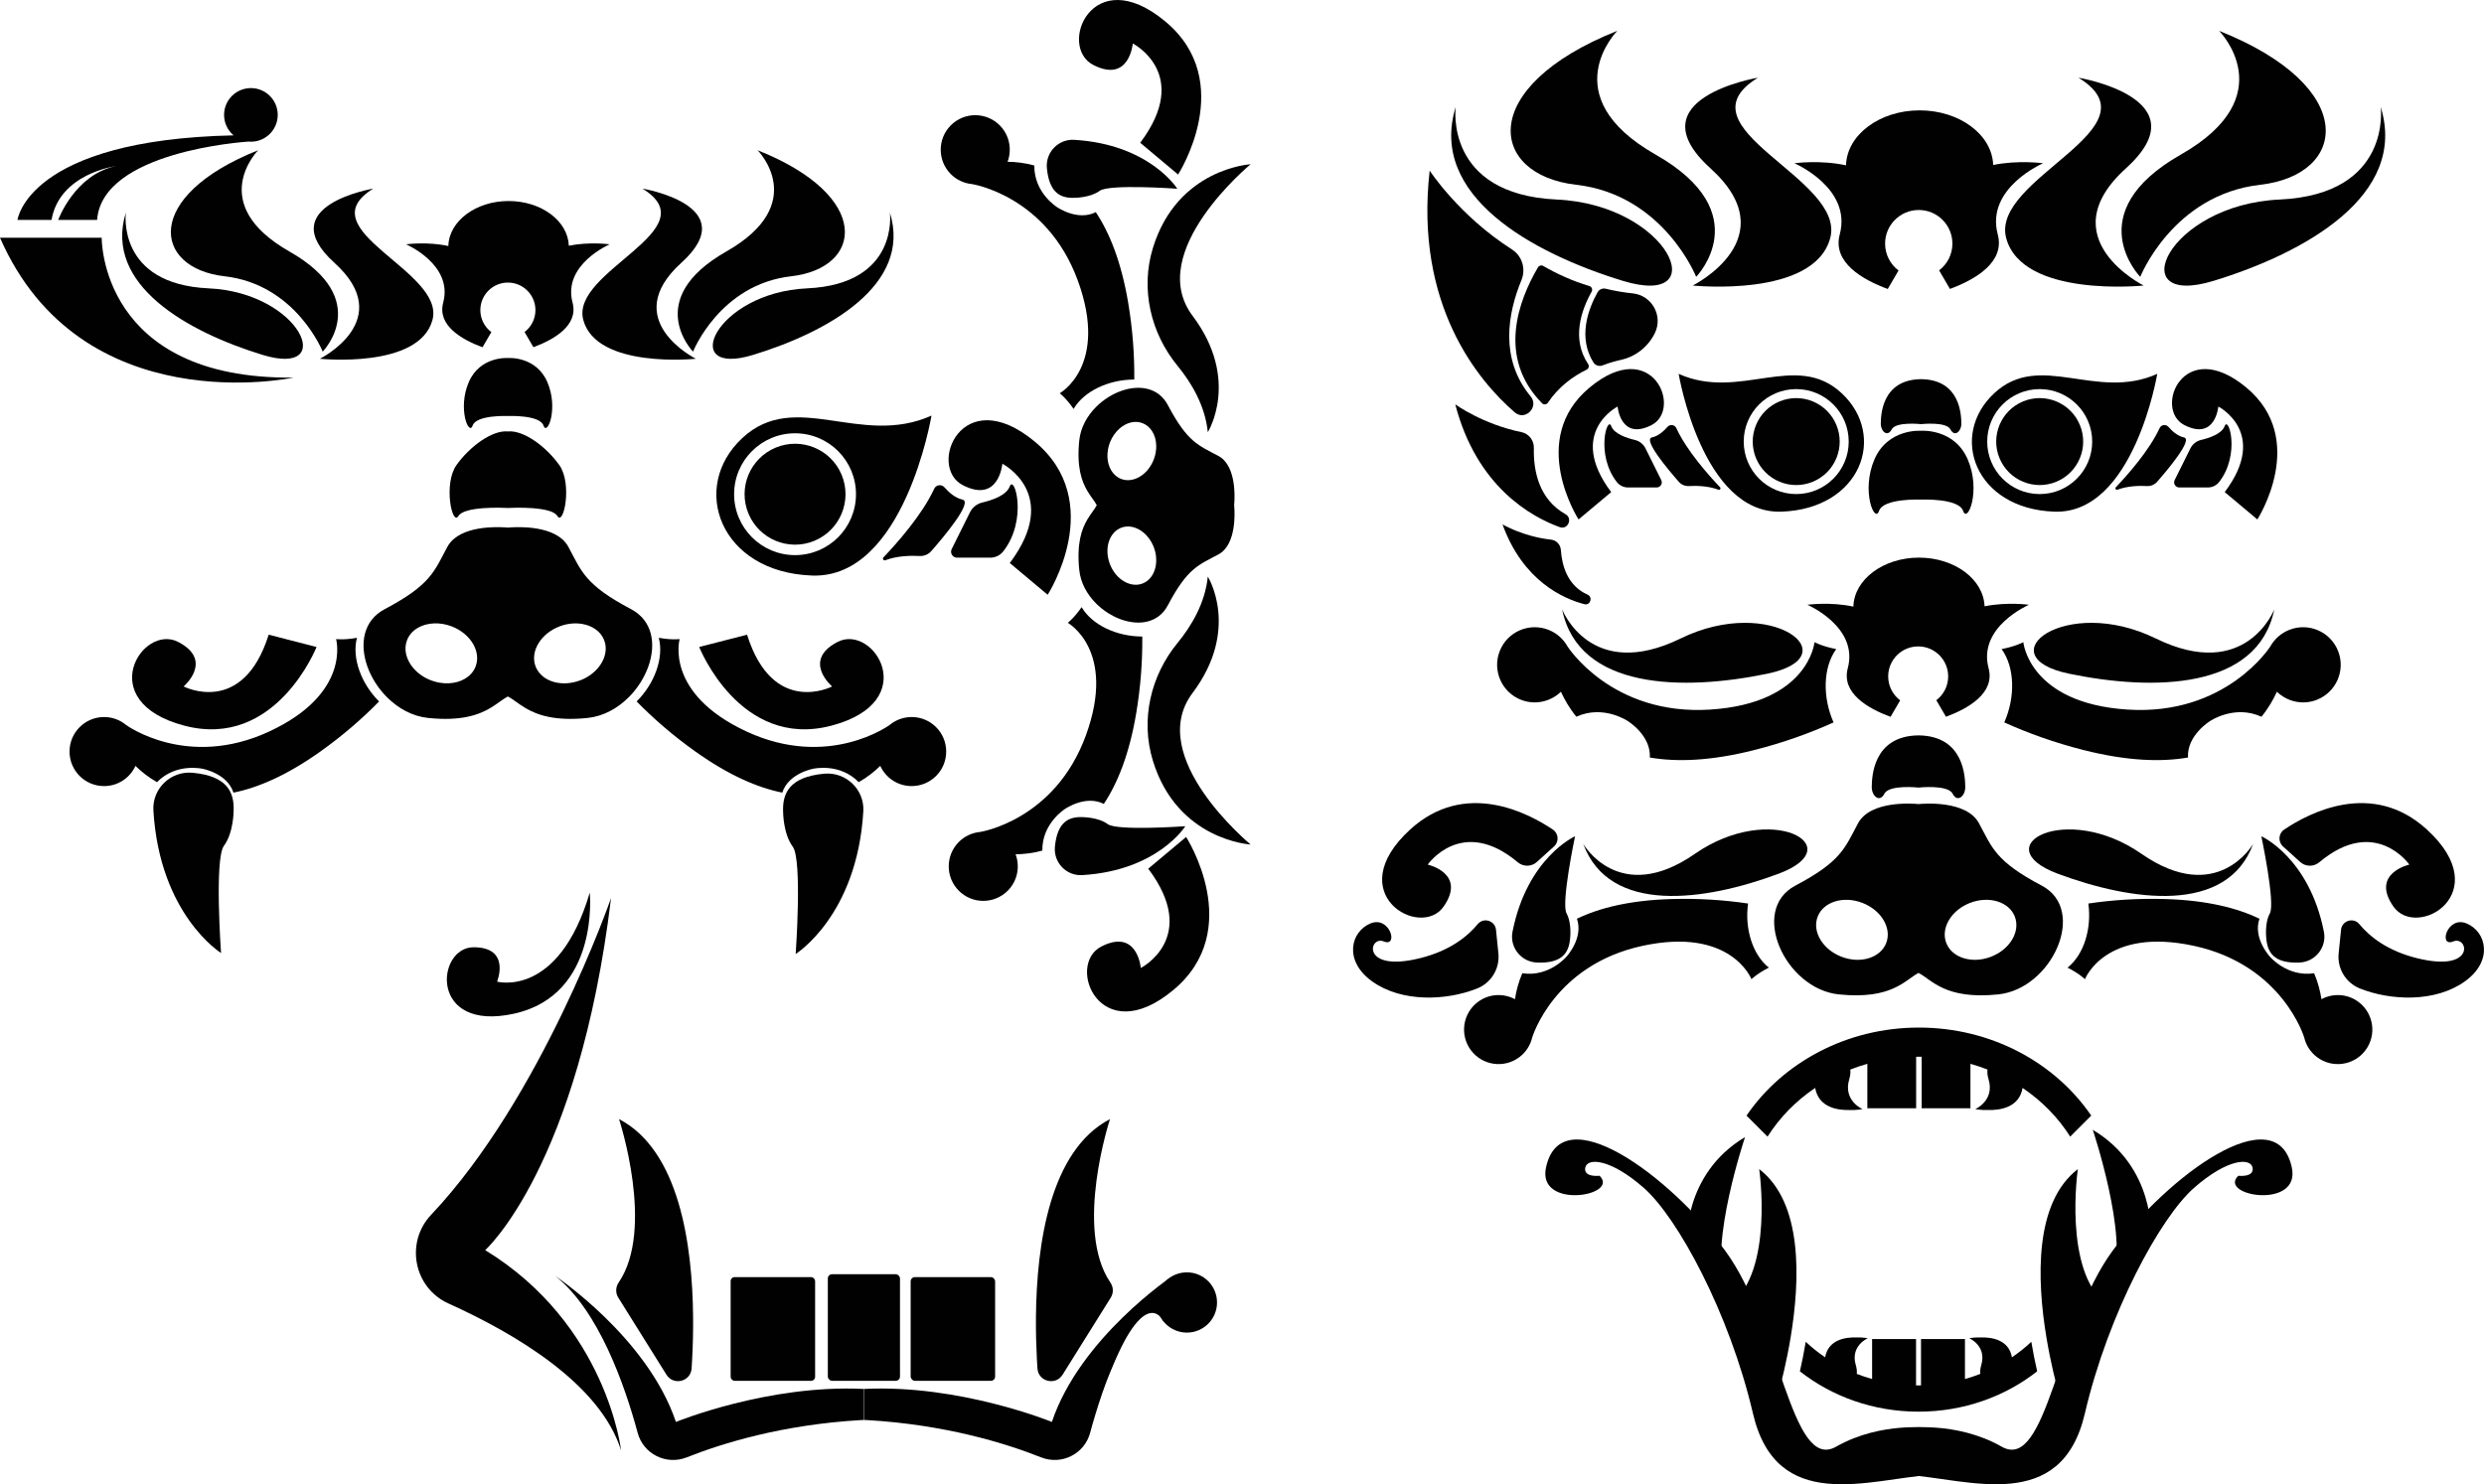 <?xml version="1.0" encoding="UTF-8"?>
<svg id="Layer_1" data-name="Layer 1" xmlns="http://www.w3.org/2000/svg" viewBox="0 0 2528.66 1511.39">
  <path d="M325.67,365.32s100.97,10.52,114.55-39.46c13.58-49.99-128.72-91.7-60.23-133.8,0,0-103.92,17.29-39.56,75.54,64.36,58.25-14.76,97.72-14.76,97.72Z" style="fill: #010101;"/>
  <path d="M262.78,152.99s-53.93,54.32,31.88,103.13c85.81,48.81,33.85,101.95,33.85,101.95,0,0-27.16-68.49-99.98-76.76-72.82-8.27-83.45-81.48,34.25-128.33Z" style="fill: #010101;"/>
  <path d="M128.12,216.47s-9.84,72.82,84.24,77.15c94.08,4.33,131.47,91.13,55.11,67.8-76.37-23.32-162.18-71.35-139.35-144.96Z" style="fill: #010101;"/>
  <path d="M771.23,152.99s53.93,54.32-31.88,103.13c-85.81,48.81-33.85,101.95-33.85,101.95,0,0,27.16-68.49,99.98-76.76,72.82-8.27,83.45-81.48-34.25-128.33Z" style="fill: #010101;"/>
  <path d="M905.89,216.47s9.84,72.82-84.24,77.15c-94.08,4.33-131.47,91.13-55.11,67.8,76.37-23.32,162.18-71.35,139.35-144.96Z" style="fill: #010101;"/>
  <path d="M693.58,267.6c64.36-58.25-39.56-75.54-39.56-75.54,68.49,42.09-73.81,83.81-60.23,133.8,13.58,49.99,114.55,39.46,114.55,39.46,0,0-79.12-39.46-14.76-97.72Z" style="fill: #010101;"/>
  <path d="M620.63,248.78s-20.47-2.82-41.59,1.44c-.9-25.26-28-45.53-61.32-45.53s-60.63,20.43-61.33,45.82c-21.61-4.69-43.01-1.73-43.01-1.73,0,0,48.12,20.67,37.79,59.34-6.23,23.32,18.99,37.72,40,45.49l9.01-15.42c-6.8-5.12-11.21-13.23-11.21-22.39,0-15.49,12.56-28.05,28.05-28.05s28.05,12.56,28.05,28.05c0,9.1-4.36,17.17-11.08,22.29l9.03,15.46c20.98-7.78,46.05-22.17,39.84-45.43-10.33-38.67,37.79-59.34,37.79-59.34Z" style="fill: #010101;"/>
  <path d="M2079.82,166.23s-25.01-3.44-50.8,1.76c-1.1-30.85-34.2-55.61-74.9-55.61s-74.06,24.95-74.91,55.97c-26.39-5.72-52.54-2.12-52.54-2.12,0,0,58.78,25.24,46.16,72.48-7.61,28.49,23.19,46.08,48.85,55.56l11-18.83c-8.3-6.25-13.69-16.16-13.69-27.35,0-18.92,15.34-34.26,34.26-34.26s34.26,15.34,34.26,34.26c0,11.12-5.32,20.97-13.53,27.23l11.03,18.89c25.62-9.5,56.25-27.08,48.66-55.49-12.62-47.24,46.16-72.48,46.16-72.48Z" style="fill: #010101;"/>
  <path d="M2065.51,615.82s-22.29-3.07-45.28,1.57c-.98-27.5-30.48-49.57-66.76-49.57s-66.01,22.24-66.77,49.89c-23.52-5.1-46.83-1.89-46.83-1.89,0,0,52.39,22.5,41.14,64.6-6.78,25.39,20.67,41.07,43.54,49.52l9.8-16.79c-7.4-5.57-12.21-14.4-12.21-24.38,0-16.86,13.67-30.53,30.53-30.53s30.53,13.67,30.53,30.53c0,9.91-4.74,18.69-12.06,24.27l9.83,16.83c22.84-8.47,50.14-24.13,43.37-49.46-11.25-42.11,41.14-64.6,41.14-64.6Z" style="fill: #010101;"/>
  <path d="M255.41,89.7c-15.08,0-27.3,12.22-27.3,27.3,0,8.35,3.76,15.82,9.67,20.83C27.95,142.36,17.81,223.92,17.81,223.92h34.66c8.08-47.16,65.14-54.72,65.14-54.72-41.69,8.86-58.37,54.72-58.37,54.72h39.61c5.13-69.83,149.91-79.47,154.18-79.74.79.07,1.59.12,2.39.12,15.08,0,27.3-12.22,27.3-27.3s-12.22-27.3-27.3-27.3Z" style="fill: #010101;"/>
  <path d="M0,242.05h103.53s-2.08,144.53,195.25,142.44c0,0-216.1,46.55-298.78-142.44Z" style="fill: #010101;"/>
  <path d="M1723.17,290.75s123.33,12.85,139.92-48.2-157.22-112.01-73.56-163.43c0,0-126.93,21.12-48.32,92.27,78.61,71.16-18.03,119.36-18.03,119.36Z" style="fill: #010101;"/>
  <path d="M1646.36,31.41s-65.87,66.35,38.95,125.97c104.82,59.62,41.35,124.53,41.35,124.53,0,0-33.18-83.66-122.13-93.76-88.95-10.1-101.93-99.53,41.83-156.74Z" style="fill: #010101;"/>
  <path d="M1481.88,108.94s-12.02,88.95,102.89,94.24c114.91,5.29,160.59,111.31,67.31,82.82s-198.09-87.15-170.21-177.06Z" style="fill: #010101;"/>
  <path d="M2182.21,290.75s-123.33,12.85-139.92-48.2c-16.59-61.06,157.22-112.01,73.56-163.43,0,0,126.93,21.12,48.32,92.27-78.61,71.16,18.03,119.36,18.03,119.36Z" style="fill: #010101;"/>
  <path d="M2259.03,31.41s65.87,66.35-38.95,125.97c-104.82,59.62-41.35,124.53-41.35,124.53,0,0,33.18-83.66,122.13-93.76,88.95-10.1,101.93-99.53-41.83-156.74Z" style="fill: #010101;"/>
  <path d="M2423.5,108.94s12.02,88.95-102.89,94.24c-114.91,5.29-160.59,111.31-67.31,82.82,93.28-28.49,198.09-87.15,170.21-177.06Z" style="fill: #010101;"/>
  <path d="M1590.19,620.45s28.67,74.69,120.78,29.64c92.11-45.05,173.19,18.29,88.07,35.94-85.12,17.65-192.17,16.65-208.85-65.58Z" style="fill: #010101;"/>
  <path d="M2315.18,620.45s-28.67,74.69-120.78,29.64c-92.11-45.05-173.19,18.29-88.07,35.94,85.12,17.65,192.17,16.65,208.85-65.58Z" style="fill: #010101;"/>
  <path d="M1611.69,859.28s36.43,63.82,113.78,10.1c77.36-53.72,159.79-7.5,84.97,20.37-74.83,27.87-172.16,41.86-198.75-30.48Z" style="fill: #010101;"/>
  <path d="M1847.84,1107.82s0,.01,0,.02c3.46,20.17,23.26,22.81,35.3,22.48,7.28.2,12.91-.91,12.91-.91,0,0-20.05-8.56-13.57-30.4,1.21-4.06,1.45-7.3,1.07-9.91,5.65-2.21,11.44-4.17,17.37-5.84v45.26h49.67v-52.41c.94-.01,1.87-.07,2.81-.07s1.87.05,2.81.06v52.41h49.67v-45.26c5.93,1.67,11.72,3.63,17.37,5.84-.38,2.6-.14,5.84,1.07,9.91,6.48,21.83-13.57,30.4-13.57,30.4,0,0,5.63,1.1,12.91.91,12.04.33,31.84-2.3,35.3-22.48,0,0,0-.01,0-.02,19.67,13.28,36.21,30.19,48.47,49.6l21.41-21.41c-36.72-53.81-101.64-89.64-175.45-89.64s-138.73,35.83-175.46,89.64l21.41,21.41c12.26-19.42,28.81-36.32,48.47-49.6Z" style="fill: #010101;"/>
  <path d="M755.68,446.03c-54.04,50.23-22.83,136.74,71.03,140.04,93.87,3.3,121.52-162.87,121.52-162.87-72.3,32.47-138.52-27.4-192.55,22.83ZM809.34,565.27c-34.26,0-62.03-27.77-62.03-62.03s27.77-62.03,62.03-62.03,62.03,27.77,62.03,62.03-27.77,62.03-62.03,62.03Z" style="fill: #010101;"/>
  <circle cx="809.34" cy="503.24" r="51.37" transform="translate(-130.97 348.03) rotate(-22.5)" style="fill: #010101;"/>
  <path d="M1453.38,880.4s34.83-50.08,91.7-2.35c5.66,4.75,13.93,4.65,19.41-.31l17.52-15.87c5.23-4.74,4.67-13.14-1.18-17.1-25.32-17.1-89.75-51.03-145.41,0-71.07,65.16,10.56,112.19,34.16,78.36,23.61-33.83-16.2-42.74-16.2-42.74Z" style="fill: #010101;"/>
  <path d="M506,999.57s62.51,17.25,94.38-90.66h0s10.41,103.81-76.84,123.23c-87.26,19.42-79.67-67.59-41.42-67.57s23.89,35,23.89,35Z" style="fill: #010101;"/>
  <path d="M186.93,699.02s60.2,31.24,86.59-52.73l48.72,12.53s-41.38,104.65-134.62,80.09c-93.24-24.56-42.91-104.2-6.27-85.26,36.65,18.94,5.58,45.37,5.58,45.37Z" style="fill: #010101;"/>
  <path d="M847.08,699.02s-60.2,31.24-86.59-52.73l-48.72,12.53s41.38,104.65,134.62,80.09c93.24-24.56,42.91-104.2,6.27-85.26-36.65,18.94-5.58,45.37-5.58,45.37Z" style="fill: #010101;"/>
  <path d="M1955.62,386.09c-40.41.45-40.86,37.27-41.01,45.2-.15,7.93,6.88,14.22,11.08,5.99,4.19-8.23,29.93-5.39,29.93-5.39,0,0,25.74-2.84,29.93,5.39,4.19,8.23,11.22,1.95,11.07-5.99-.15-7.93-.6-44.75-41.01-45.2Z" style="fill: #010101;"/>
  <path d="M1953.01,748.82c-46.9.52-47.42,43.25-47.6,52.46-.17,9.21,7.99,16.5,12.85,6.95,4.86-9.55,34.74-6.25,34.74-6.25,0,0,29.88-3.3,34.74,6.25,4.86,9.55,13.03,2.26,12.85-6.95-.17-9.21-.69-51.94-47.6-52.46Z" style="fill: #010101;"/>
  <path d="M2003.14,467.87c-13.69-31.88-47.52-29.21-47.52-29.21,0,0-33.82-2.67-47.52,29.21-13.69,31.88.22,65.55,4.71,52.38,4.49-13.17,42.8-11.52,42.8-11.52,0,0,38.31-1.65,42.8,11.52,4.49,13.17,18.41-20.5,4.71-52.38Z" style="fill: #010101;"/>
  <path d="M1800.69,985.3c-11.91,5.99-17.74,11.79-17.74,11.79,0,0-20.69-53.48-111-33.94-90.31,19.54-112.2,93.31-112.2,93.31h0c-1.81,7.69-6.2,14.82-12.99,19.96-15.48,11.72-37.53,8.68-49.25-6.8-11.72-15.48-8.68-37.53,6.8-49.25,11.32-8.58,26.15-9.22,37.9-2.9,1.17-7.89,3.4-16.99,7.46-26.45,27.48,4.2,45.17-17.09,45.17-17.09,0,0,17.32-18.72,10.46-38.41,22.92-11.06,53.86-18.78,95.71-20.03,28.03-.84,54.22.95,78.5,4.55-3.56,25.35,4.44,52.09,21.18,65.28Z" style="fill: #010101;"/>
  <path d="M363.38,649.45c-13.11,2.42-21.26,1.31-21.26,1.31,0,0,15.8,55.12-67.99,94.08-83.79,38.95-145.78-6.63-145.78-6.63h0c-6.08-5.04-13.89-8.07-22.41-8.07-19.42,0-35.16,15.74-35.16,35.16s15.74,35.16,35.16,35.16c14.21,0,26.41-8.44,31.96-20.57,5.7,5.58,12.97,11.49,21.92,16.58,19.37-19.95,46.33-13.65,46.33-13.65,0,0,25.11,4.46,31.53,24.31,24.94-5.03,54.27-17.55,88.39-41.82,22.85-16.25,42.64-33.5,59.83-51.02-18.14-18.06-27.91-44.21-22.53-64.83Z" style="fill: #010101;"/>
  <path d="M1869.23,660.95c-14.25-2.72-22.09-7.05-22.09-7.05,0,0-5.71,62.17-106.1,68.65-100.39,6.48-145.31-64.24-145.31-64.24h0c-4.19-7.51-10.91-13.66-19.55-17.02-19.7-7.66-41.88,2.1-49.54,21.81-7.66,19.7,2.1,41.88,21.81,49.54,14.42,5.6,30.13,1.85,40.54-8.27,3.58,7.91,8.63,16.78,15.7,25.47,27.52-12.6,52.39,4.43,52.39,4.43,0,0,23.72,14.43,22.41,37.1,27.29,4.74,61.99,3.6,106.19-7.57,29.6-7.48,56.48-17.17,80.84-28.17-11.28-25.48-10.88-55.87,2.71-74.67Z" style="fill: #010101;"/>
  <path d="M2037.61,660.95c14.25-2.72,22.09-7.05,22.09-7.05,0,0,5.71,62.17,106.1,68.65,100.39,6.48,145.31-64.24,145.31-64.24h0c4.19-7.51,10.91-13.66,19.55-17.02,19.7-7.66,41.88,2.1,49.54,21.81s-2.1,41.88-21.81,49.54c-14.42,5.6-30.13,1.85-40.54-8.27-3.58,7.91-8.63,16.78-15.7,25.47-27.52-12.6-52.39,4.43-52.39,4.43,0,0-23.72,14.43-22.41,37.1-27.29,4.74-61.99,3.6-106.19-7.57-29.6-7.48-56.48-17.17-80.84-28.17,11.28-25.48,10.88-55.87-2.71-74.67Z" style="fill: #010101;"/>
  <path d="M928.06,730.14c-8.52,0-16.32,3.03-22.41,8.07h0s-62,45.59-145.78,6.63c-83.79-38.95-67.99-94.08-67.99-94.08,0,0-8.15,1.11-21.26-1.31,5.38,20.62-4.39,46.77-22.53,64.83,17.19,17.52,36.98,34.77,59.83,51.02,34.12,24.27,63.45,36.8,88.39,41.82,6.42-19.85,31.53-24.31,31.53-24.31,0,0,26.96-6.3,46.33,13.65,8.94-5.08,16.22-10.99,21.92-16.58,5.55,12.13,17.75,20.57,31.96,20.57,19.42,0,35.16-15.74,35.16-35.16s-15.74-35.16-35.16-35.16Z" style="fill: #010101;"/>
  <path d="M662.47,645.25c-2.67-10.25-9.05-19.14-20.06-24.95-46.93-24.78-50.31-38.3-63.83-63.46-1.66-3.09-3.86-5.71-6.43-7.94-9.21-8-23.22-10.89-34.89-11.77-9.96-.76-18.2-.06-20.26.14-2.12-.21-10.81-.94-21.18-.06-11.48.97-25,3.91-33.97,11.7-2.57,2.23-4.77,4.85-6.43,7.94-13.52,25.16-16.9,38.67-63.83,63.46-11.01,5.81-17.38,14.7-20.06,24.95-5.38,20.62,4.39,46.77,22.53,64.83,11.28,11.23,25.75,19.34,41.84,20.99,33.38,3.43,51.25-3.02,63.24-10.12,7.46-4.42,12.65-9.08,17.86-11.77,5.21,2.69,10.4,7.36,17.86,11.77,11.99,7.1,29.86,13.55,63.24,10.12,16.08-1.65,30.56-9.76,41.83-20.99,18.14-18.06,27.91-44.21,22.53-64.83ZM484.17,678.65c-1.04,2.72-2.56,5.15-4.45,7.27-7.11,8.01-19.58,11.56-32.61,9.18-2.78-.51-5.58-1.25-8.36-2.32-7.39-2.82-13.54-7.26-18.01-12.5-7.19-8.43-9.99-18.97-6.42-28.33,4-10.48,14.93-16.73,27.66-17.18,5.71-.2,11.79.76,17.76,3.04,19.29,7.37,30.23,25.65,24.43,40.82ZM610.91,677.36c-4.53,6.51-11.52,12.09-20.26,15.42-.49.19-.98.33-1.47.5-17.12,5.91-34.72,1.19-42.04-10.82-.74-1.21-1.4-2.46-1.92-3.81-5.8-15.18,5.14-33.46,24.43-40.82,7.76-2.97,15.68-3.68,22.77-2.52,10.52,1.72,19.19,7.59,22.66,16.66,3.17,8.31,1.31,17.53-4.17,25.4Z" style="fill: #010101;"/>
  <path d="M1168.49,632.77c8.34-2.18,15.57-7.36,20.3-16.32,20.16-38.19,31.16-40.94,51.63-51.93,2.52-1.35,4.65-3.14,6.46-5.23,6.51-7.49,8.86-18.89,9.58-28.38.62-8.1.05-14.81-.11-16.48.17-1.72.76-8.79.05-17.23-.79-9.34-3.18-20.34-9.52-27.63-1.81-2.09-3.94-3.88-6.46-5.23-20.47-11-31.47-13.75-51.63-51.93-4.73-8.96-11.96-14.14-20.3-16.32-16.78-4.38-38.05,3.57-52.74,18.33-9.13,9.17-15.73,20.95-17.08,34.04-2.79,27.16,2.46,41.7,8.23,51.45,3.59,6.07,7.39,10.29,9.58,14.53-2.19,4.24-5.98,8.46-9.58,14.53-5.77,9.75-11.02,24.3-8.23,51.45,1.34,13.09,7.94,24.86,17.08,34.04,14.69,14.76,35.97,22.71,52.74,18.33ZM1141.32,487.7c-2.21-.85-4.19-2.09-5.92-3.62-6.52-5.79-9.41-15.93-7.47-26.54.41-2.26,1.02-4.54,1.88-6.8,2.3-6.01,5.9-11.02,10.17-14.65,6.86-5.85,15.43-8.13,23.05-5.22,8.52,3.26,13.61,12.15,13.98,22.5.16,4.65-.62,9.59-2.48,14.45-6,15.69-20.87,24.59-33.22,19.87ZM1142.37,590.82c-5.29-3.69-9.83-9.38-12.55-16.48-.15-.4-.27-.8-.4-1.2-4.81-13.93-.97-28.25,8.81-34.2.98-.6,2-1.14,3.1-1.56,12.35-4.72,27.22,4.18,33.22,19.87,2.41,6.32,2.99,12.76,2.05,18.52-1.4,8.56-6.18,15.61-13.56,18.43-6.76,2.58-14.27,1.06-20.67-3.39Z" style="fill: #010101;"/>
  <path d="M2078.42,901.81c-46.93-24.78-50.31-38.3-63.83-63.46-12.72-23.67-56.44-20.08-61.57-19.58-5.13-.51-48.86-4.09-61.57,19.58-13.52,25.16-16.9,38.67-63.83,63.46-46.93,24.78-10.51,105.13,44.31,110.77,54.15,5.56,67.51-14.87,81.1-21.89,13.59,7.01,26.95,27.45,81.1,21.89,54.82-5.63,91.24-85.98,44.31-110.77ZM1920.17,960.15c-5.8,15.18-26.14,21.51-45.42,14.14-19.29-7.37-30.23-25.65-24.43-40.82,5.8-15.18,26.14-21.51,45.42-14.14,19.29,7.37,30.23,25.65,24.43,40.82ZM2026.66,974.29c-19.29,7.37-39.63,1.04-45.42-14.14-5.8-15.18,5.14-33.46,24.43-40.82,19.29-7.37,39.63-1.04,45.42,14.14,5.8,15.18-5.14,33.46-24.43,40.82Z" style="fill: #010101;"/>
  <path d="M557.25,389.19c-11.54-26.86-40.04-24.61-40.04-24.61,0,0-28.5-2.25-40.04,24.61-11.54,26.86.19,55.23,3.97,44.14,3.78-11.1,36.06-9.71,36.06-9.71,0,0,32.28-1.39,36.06,9.71,3.78,11.1,15.51-17.28,3.97-44.14Z" style="fill: #010101;"/>
  <path d="M569.26,473.45c-13.56-18.93-36.34-35.65-52.25-34.12-15.91-1.54-38.69,15.19-52.25,34.12-13.62,19.01-4.54,62.74,1.9,51.98,6.07-10.16,45.75-8.41,50.15-8.18v.02s.08,0,.21-.01c.12,0,.21.01.21.01v-.02c4.4-.23,44.08-1.98,50.15,8.18,6.43,10.76,15.51-32.97,1.9-51.98Z" style="fill: #010101;"/>
  <path d="M797.19,826.77s0,22.14,9.84,35.42c9.84,13.28,2.95,109.21,2.95,109.21,0,0,62.57-38.88,68.86-145.2,1.31-22.1-17.48-40.24-39.54-38.38-.34.03-.69.06-1.03.09-34.68,3.44-41.87,19.8-41.08,38.86Z" style="fill: #010101;"/>
  <path d="M237.81,825.81s0,22.14-9.84,35.42c-9.84,13.28-2.95,109.21-2.95,109.21,0,0-62.57-38.88-68.86-145.2-1.31-22.1,17.48-40.24,39.54-38.38.34.03.69.06,1.03.09,34.68,3.44,41.87,19.8,41.08,38.86Z" style="fill: #010101;"/>
  <path d="M1628.34,1197.26s-16.54,1.97-14.57-8.27,25.4-9.45,59.66,20.67c34.26,30.12,87.13,127.19,111.05,229.68,23.92,102.48,117.25,67.04,182.22,62.32v-47.45s-51.38-7.39-97.56,18.9c-46.18,26.3-56.71-123.26-113.02-199.65-56.31-76.39-166.56-157.51-182.32-84.66-9.35,43.22,75.61,29.14,54.54,8.47Z" style="fill: #010101;"/>
  <path d="M2278.48,1197.26s16.54,1.97,14.57-8.27c-1.97-10.24-25.4-9.45-59.66,20.67-34.26,30.12-87.13,127.19-111.05,229.68-23.92,102.48-117.25,67.04-182.22,62.32v-47.45s51.38-7.39,97.56,18.9c46.18,26.3,56.71-123.26,113.02-199.65,56.31-76.39,166.56-157.51,182.32-84.66,9.35,43.22-75.61,29.14-54.54,8.47Z" style="fill: #010101;"/>
  <path d="M1598.25,956.39s2.19-15.86-3.55-26.34c-5.73-10.49,8.68-78.52,8.68-78.52,0,0-48.67,21.67-63.68,97.2-3.12,15.7,8.54,30.55,24.53,31.4.25.01.5.02.75.03,25.18.96,31.95-10.04,33.26-23.78Z" style="fill: #010101;"/>
  <path d="M2048.08,1382.13s0-.01,0-.02c-3.11-18.17-20.95-20.54-31.79-20.24-6.56-.18-11.63.82-11.63.82,0,0,18.06,7.71,12.22,27.37-1.09,3.66-1.3,6.58-.96,8.92-5.09,1.99-10.3,3.75-15.64,5.26v-40.75h-44.73v47.19c-.85.01-1.68.06-2.53.06s-1.69-.05-2.53-.06v-47.19h-44.73v40.75c-5.34-1.51-10.56-3.27-15.64-5.26.34-2.34.12-5.26-.96-8.92-5.83-19.66,12.22-27.37,12.22-27.37,0,0-5.07-.99-11.63-.82-10.84-.29-28.67,2.08-31.79,20.24,0,0,0,0,0,.02-7.06-4.77-13.65-10.07-19.75-15.81-1.82,10.95-3.91,21.14-5.96,30.07,32.57,25.6,74.75,41.08,120.77,41.08s88.2-15.48,120.77-41.08c-2.05-8.93-4.14-19.12-5.96-30.07-6.1,5.74-12.69,11.05-19.75,15.81Z" style="fill: #010101;"/>
  <path d="M1790.84,1190.52s15.06,103.27-29.04,137.69l43.57,107.57s5.2-15.89,10.7-39.84c2.33-10.12,4.7-21.68,6.76-34.1,9.8-59.04,12.43-137.31-31.98-171.33Z" style="fill: #010101;"/>
  <path d="M630.16,1139.54s36.88,111.86-.38,166.44c-3.14,4.6-3.37,10.58-.42,15.3l49.1,78.59c7.12,11.4,24.7,7.01,25.58-6.4.2-3.09.39-6.32.57-9.66.67-12.8,1.09-27.35.95-42.88-.68-73.83-14.17-169.51-75.39-201.38Z" style="fill: #010101;"/>
  <path d="M1129.97,1139.54s-36.88,111.86.38,166.44c3.14,4.6,3.37,10.58.42,15.3l-49.1,78.59c-7.12,11.4-24.7,7.01-25.58-6.4-.2-3.09-.39-6.32-.57-9.66-.67-12.8-1.09-27.35-.95-42.88.68-73.83,14.17-169.51,75.39-201.38Z" style="fill: #010101;"/>
  <path d="M2115.19,1190.52c-44.41,34.02-41.78,112.29-31.98,171.33,2.06,12.42,4.43,23.97,6.76,34.1,5.5,23.94,10.7,39.84,10.7,39.84l43.57-107.57c-44.1-34.42-29.04-137.69-29.04-137.69Z" style="fill: #010101;"/>
  <path d="M2150.58,1302.12l38.98-44.11s4.45-69.58-59.16-107.54c0,0,36.59,109.08,20.17,151.65Z" style="fill: #010101;"/>
  <path d="M1756.24,1309.52l-38.98-44.11s-4.45-69.58,59.16-107.54c0,0-36.59,109.08-20.17,151.65Z" style="fill: #010101;"/>
  <path d="M1522.89,946.74c-.94-9.28-12.62-12.93-18.57-5.75-10.79,13.01-28.86,27.3-58.81,34.72-60.46,14.99-52.16-23.36-36.83-17.07,15.34,6.29,6.27-26.65-13.71-18.27-19.98,8.38-27.37,37.93,1.78,58.9,30.35,21.82,76,19.67,106.99,7.26,14.36-5.75,23.16-20.32,21.6-35.71l-2.45-24.08Z" style="fill: #010101;"/>
  <path d="M2452.65,880.4s-34.83-50.08-91.7-2.35c-5.66,4.75-13.93,4.65-19.41-.31l-17.52-15.87c-5.23-4.74-4.67-13.14,1.18-17.1,25.32-17.1,89.75-51.03,145.41,0,71.07,65.16-10.56,112.19-34.16,78.36-23.61-33.83,16.2-42.74,16.2-42.74Z" style="fill: #010101;"/>
  <path d="M2383.14,946.74c.94-9.28,12.62-12.93,18.57-5.75,10.79,13.01,28.86,27.3,58.81,34.72,60.46,14.99,52.16-23.36,36.83-17.07-15.34,6.29-6.27-26.65,13.71-18.27,19.98,8.38,27.37,37.93-1.78,58.9-30.35,21.82-76,19.67-106.99,7.26-14.36-5.75-23.16-20.32-21.6-35.71l2.45-24.08Z" style="fill: #010101;"/>
  <path d="M2293.69,859.28s-36.43,63.82-113.78,10.1c-77.36-53.72-159.79-7.5-84.97,20.37,74.83,27.87,172.16,41.86,198.75-30.48Z" style="fill: #010101;"/>
  <path d="M2104.69,985.3c11.91,5.99,17.74,11.79,17.74,11.79,0,0,20.69-53.48,111-33.94,90.31,19.54,112.2,93.31,112.2,93.31h0c1.81,7.69,6.2,14.82,12.99,19.96,15.48,11.72,37.53,8.68,49.25-6.8,11.72-15.48,8.68-37.53-6.8-49.25-11.32-8.58-26.15-9.22-37.9-2.9-1.17-7.89-3.4-16.99-7.46-26.45-27.48,4.2-45.17-17.09-45.17-17.09,0,0-17.32-18.72-10.46-38.41-22.92-11.06-53.86-18.78-95.71-20.03-28.03-.84-54.22.95-78.5,4.55,3.56,25.35-4.44,52.09-21.18,65.28Z" style="fill: #010101;"/>
  <path d="M2307.13,956.39s-2.19-15.86,3.55-26.34c5.73-10.49-8.68-78.52-8.68-78.52,0,0,48.67,21.67,63.68,97.2,3.12,15.7-8.54,30.55-24.53,31.4-.25.01-.5.02-.75.03-25.18.96-31.95-10.04-33.26-23.78Z" style="fill: #010101;"/>
  <path d="M1153.16,44.29s60.45,30.75,7.56,101.1l38.56,32.31s60.97-94.59-13.29-156.08c-74.26-61.49-109.7,25.8-72.96,44.56,36.74,18.76,40.13-21.89,40.13-21.89Z" style="fill: #010101;"/>
  <path d="M1161.33,985.67s60.45-30.75,7.56-101.1l38.56-32.31s60.97,94.59-13.29,156.08c-74.26,61.49-109.7-25.8-72.96-44.56,36.74-18.76,40.13,21.89,40.13,21.89Z" style="fill: #010101;"/>
  <path d="M1101.07,618.24c-7.56,10.98-14.1,15.96-14.1,15.96,0,0,50.15,27.8,18.45,114.6-31.7,86.79-107.78,98.39-107.78,98.39h0c-7.86.74-15.53,4.12-21.55,10.14-13.73,13.73-13.73,35.99,0,49.72,13.73,13.73,35.99,13.73,49.72,0,10.05-10.05,12.71-24.65,8.05-37.14,7.98-.08,17.3-1.05,27.22-3.78-.41-27.8,23.11-42.41,23.11-42.41,0,0,20.91-14.6,39.48-5.11,14.08-21.19,25.96-50.79,32.93-92.08,4.66-27.65,6.47-53.84,6.23-78.38-25.6.06-51-11.52-61.77-29.91Z" style="fill: #010101;"/>
  <path d="M967.92,177.31c6.02,6.02,13.68,9.4,21.55,10.14h0s76.07,11.6,107.78,98.39c31.7,86.79-18.45,114.6-18.45,114.6,0,0,6.54,4.98,14.1,15.96,10.77-18.39,36.17-29.96,61.77-29.91.24-24.55-1.56-50.74-6.23-78.38-6.97-41.29-18.85-70.88-32.93-92.08-18.57,9.49-39.48-5.11-39.48-5.11,0,0-23.52-14.61-23.11-42.41-9.92-2.73-19.24-3.69-27.22-3.78,4.65-12.5,1.99-27.1-8.05-37.14-13.73-13.73-35.99-13.73-49.72,0s-13.73,35.99,0,49.72Z" style="fill: #010101;"/>
  <path d="M1093.86,201.42s16.01,0,25.61-7.11,78.97-2.13,78.97-2.13c0,0-28.12-45.25-104.99-49.79-15.98-.94-29.1,12.64-27.76,28.59.02.25.04.5.07.75,2.49,25.08,14.32,30.27,28.1,29.7Z" style="fill: #010101;"/>
  <path d="M1102.03,832.07s16.01,0,25.61,7.11c9.6,7.11,78.97,2.13,78.97,2.13,0,0-28.12,45.25-104.99,49.79-15.98.94-29.1-12.64-27.76-28.59.02-.25.04-.5.07-.75,2.49-25.08,14.32-30.27,28.1-29.7Z" style="fill: #010101;"/>
  <path d="M1198.73,372.53c14.04,17.11,28.06,40.46,30.8,67.53,0,0,33.42-53.42-15.56-118.56-48.99-65.14,59.14-154.25,59.14-154.25,0,0-74.66,4.11-99.51,85.34-12.7,41.51-2.41,86.38,25.13,119.94Z" style="fill: #010101;"/>
  <path d="M1198.73,654.67c14.04-17.11,28.06-40.46,30.8-67.53,0,0,33.42,53.42-15.56,118.56-48.99,65.14,59.14,154.25,59.14,154.25,0,0-74.66-4.11-99.51-85.34-12.7-41.51-2.41-86.38,25.13-119.94Z" style="fill: #010101;"/>
  <path d="M1020.38,472.22s60.45,30.75,7.56,101.1l38.56,32.31s60.97-94.59-13.29-156.08c-74.26-61.49-109.7,25.8-72.96,44.56,36.74,18.76,40.13-21.89,40.13-21.89Z" style="fill: #010101;"/>
  <path d="M951,497.69c1.89-4.12,7.44-4.86,10.42-1.46,4.51,5.14,11.01,10.96,18.31,12.47,11.09,2.3-19.31,38.37-31.73,52.49-3.01,3.43-7.43,5.24-11.99,4.98-8.31-.46-22.58-.35-34.71,4.31-1.8.69-3.32-1.48-1.98-2.88,13.57-14.25,39.48-43.39,51.69-69.92Z" style="fill: #010101;"/>
  <path d="M987.35,521.76c2.51-5.05,7.11-8.77,12.59-10.06,9.62-2.26,24.51-7.15,27.9-16.28,4.78-12.88,18.73,33.81-6.57,66.05-3.18,4.05-8.07,6.39-13.22,6.39h-33.81c-4.5,0-7.44-4.73-5.43-8.77l18.54-37.33Z" style="fill: #010101;"/>
  <path d="M2030.14,400.36c-46.56,43.28-19.67,117.82,61.2,120.66,80.87,2.84,104.7-140.33,104.7-140.33-62.3,27.98-119.35-23.61-165.9,19.67ZM2076.37,503.1c-29.52,0-53.44-23.93-53.44-53.44s23.93-53.44,53.44-53.44,53.44,23.93,53.44,53.44-23.93,53.44-53.44,53.44Z" style="fill: #010101;"/>
  <circle cx="2076.37" cy="449.65" r="44.26" transform="translate(-14.02 828.82) rotate(-22.5)" style="fill: #010101;"/>
  <path d="M2258.21,413.99s52.08,26.49,6.51,87.11l33.23,27.84s52.53-81.49-11.45-134.48c-63.98-52.98-94.51,22.23-62.86,38.39,31.65,16.16,34.57-18.86,34.57-18.86Z" style="fill: #010101;"/>
  <path d="M2198.43,435.93c1.63-3.55,6.41-4.19,8.98-1.26,3.88,4.43,9.48,9.44,15.78,10.75,9.55,1.98-16.64,33.06-27.34,45.23-2.6,2.95-6.4,4.51-10.33,4.29-7.16-.4-19.46-.3-29.91,3.71-1.55.6-2.86-1.27-1.71-2.48,11.69-12.28,34.02-37.38,44.53-60.25Z" style="fill: #010101;"/>
  <path d="M2229.74,456.67c2.16-4.35,6.12-7.56,10.85-8.67,8.29-1.94,21.12-6.16,24.04-14.03,4.12-11.1,16.14,29.13-5.66,56.91-2.74,3.49-6.96,5.5-11.39,5.5h-29.13c-3.88,0-6.41-4.08-4.68-7.55l15.98-32.16Z" style="fill: #010101;"/>
  <path d="M1708.84,380.69s23.83,143.17,104.7,140.33c80.88-2.84,107.76-77.38,61.2-120.66-46.56-43.28-103.61,8.31-165.9-19.67ZM1775.07,449.65c0-29.52,23.93-53.44,53.44-53.44,29.52,0,53.44,23.93,53.44,53.44,0,29.52-23.93,53.44-53.44,53.44s-53.44-23.93-53.44-53.44Z" style="fill: #010101;"/>
  <circle cx="1828.51" cy="449.65" r="44.26" transform="translate(713.34 1966.9) rotate(-67.5)" style="fill: #010101;"/>
  <path d="M1646.68,413.99s-52.08,26.49-6.51,87.11l-33.23,27.84s-52.53-81.49,11.45-134.48c63.98-52.98,94.51,22.23,62.86,38.39-31.65,16.16-34.57-18.86-34.57-18.86Z" style="fill: #010101;"/>
  <path d="M1706.45,435.93c-1.63-3.55-6.41-4.19-8.98-1.26-3.88,4.43-9.48,9.44-15.78,10.75-9.55,1.98,16.64,33.06,27.34,45.23,2.6,2.95,6.4,4.51,10.33,4.29,7.16-.4,19.46-.3,29.91,3.71,1.55.6,2.86-1.27,1.71-2.48-11.69-12.28-34.02-37.38-44.53-60.25Z" style="fill: #010101;"/>
  <path d="M1675.14,456.67c-2.16-4.35-6.12-7.56-10.85-8.67-8.29-1.94-21.12-6.16-24.04-14.03-4.12-11.1-16.14,29.13,5.66,56.91,2.74,3.49,6.96,5.5,11.39,5.5h29.13c3.88,0,6.41-4.08,4.68-7.55l-15.98-32.16Z" style="fill: #010101;"/>
  <rect x="743.78" y="1300.45" width="85.99" height="105.61" rx="4.02" ry="4.02" style="fill: #010101;"/>
  <rect x="927.03" y="1300.45" width="85.99" height="105.61" rx="4.34" ry="4.34" style="fill: #010101;"/>
  <rect x="842.71" y="1297.52" width="73.47" height="108.53" rx="4.34" ry="4.34" style="fill: #010101;"/>
  <g>
    <path d="M1070.81,1447.93s-93.75-38.42-191.25-33.61l-.03.03v31.58c1.25.06,2.48.08,3.73.15,79.01,4.68,139.77,23.3,176.51,37.9,20.78,8.26,44.12-3.31,49.95-24.9,13.09-48.52,39.68-124.79,83.89-159.76,0,0-93.95,62.63-122.81,148.6Z" style="fill: #010101;"/>
    <path d="M688.07,1447.93c-28.86-85.97-122.81-148.6-122.81-148.6,44.21,34.97,70.8,111.23,83.89,159.76,5.82,21.59,29.17,33.15,49.95,24.9,36.75-14.6,97.51-33.22,176.51-37.9,1.26-.07,2.48-.09,3.73-.15v-31.58s-.02-.02-.03-.03c-97.49-4.81-191.25,33.61-191.25,33.61Z" style="fill: #010101;"/>
  </g>
  <path d="M467.42,891.76c.38-.21.76-.43,1.14-.64.52-.29.08-.08-1.14.64Z" style="fill: #010101;"/>
  <path d="M632.26,1477.01s-14.26-128.1-138.33-204.03c0,0,94.79-84.63,128.13-358.57,0,0-70.49,203.3-183.17,322.58-26.65,28.21-17.75,74.34,17.62,90.31,67.98,30.7,154.54,81.85,175.76,149.71Z" style="fill: #010101;"/>
  <circle cx="1208.23" cy="1326.28" r="30.68" style="fill: #010101;"/>
  <path d="M1184.54,1345.78s-16.92-39.11-52.77,47.22c-35.85,86.33-8.68-22.5-8.68-22.5l61.45-63.7,17.06,25.78-17.06,13.21Z" style="fill: #010101;"/>
  <path d="M1539.2,254.05c-54.07-34.53-83.82-80.32-83.82-80.32-15.54,137.02,49.7,214.15,86.43,246.03.09.08.19.16.28.24,10.61,8.91,24.93-5.66,16.1-16.33-31.7-38.26-23.38-84.48-9.39-118.43,4.69-11.38.77-24.56-9.6-31.19Z" style="fill: #010101;"/>
  <path d="M1548.77,440.03c-39.53-8.08-67.32-28.26-67.32-28.26,21.77,83.96,77.46,114.54,106.21,124.97.07.03.14.05.22.08,8.24,2.84,13.36-8.95,5.77-13.22-27.24-15.32-32.77-44.33-32.21-67.42.19-7.74-5.08-14.6-12.67-16.15Z" style="fill: #010101;"/>
  <path d="M1578.92,549.49c-28.44-3.09-49.39-15.5-49.39-15.5,20.91,57.84,62.26,75.74,83.24,81.21.05.01.11.03.16.04,6,1.46,8.84-7.2,3.2-9.71-20.24-9.01-26.07-29.13-27.2-45.47-.38-5.48-4.55-9.97-10.01-10.56Z" style="fill: #010101;"/>
  <path d="M1617.93,291.28c-17.15-5.14-32.81-12.26-46.94-20.46-1.88-1.09-4.26-.48-5.36,1.4-19.93,33.91-41.65,91.9,4.14,138.39,1.71,1.74,4.58,1.49,5.95-.53h0c10.95-16.25,25.36-26.81,39.46-33.69,2.14-1.05,2.82-3.73,1.49-5.71-17.17-25.65-6.97-54.84,3.59-73.69,1.24-2.22.11-4.98-2.32-5.71Z" style="fill: #010101;"/>
  <path d="M1662.06,298.74c-9.51-.97-18.65-2.59-27.44-4.73-3.33-.81-6.77.75-8.43,3.75-10.17,18.47-19.64,46.38-4.15,71.26,1.95,3.13,5.86,4.39,9.3,3.06,6.74-2.59,13.19-4.41,18.9-5.67,14.95-3.31,27.52-13.36,34.3-27.09h0c8.73-17.67-2.88-38.58-22.49-40.59Z" style="fill: #010101;"/>
</svg>